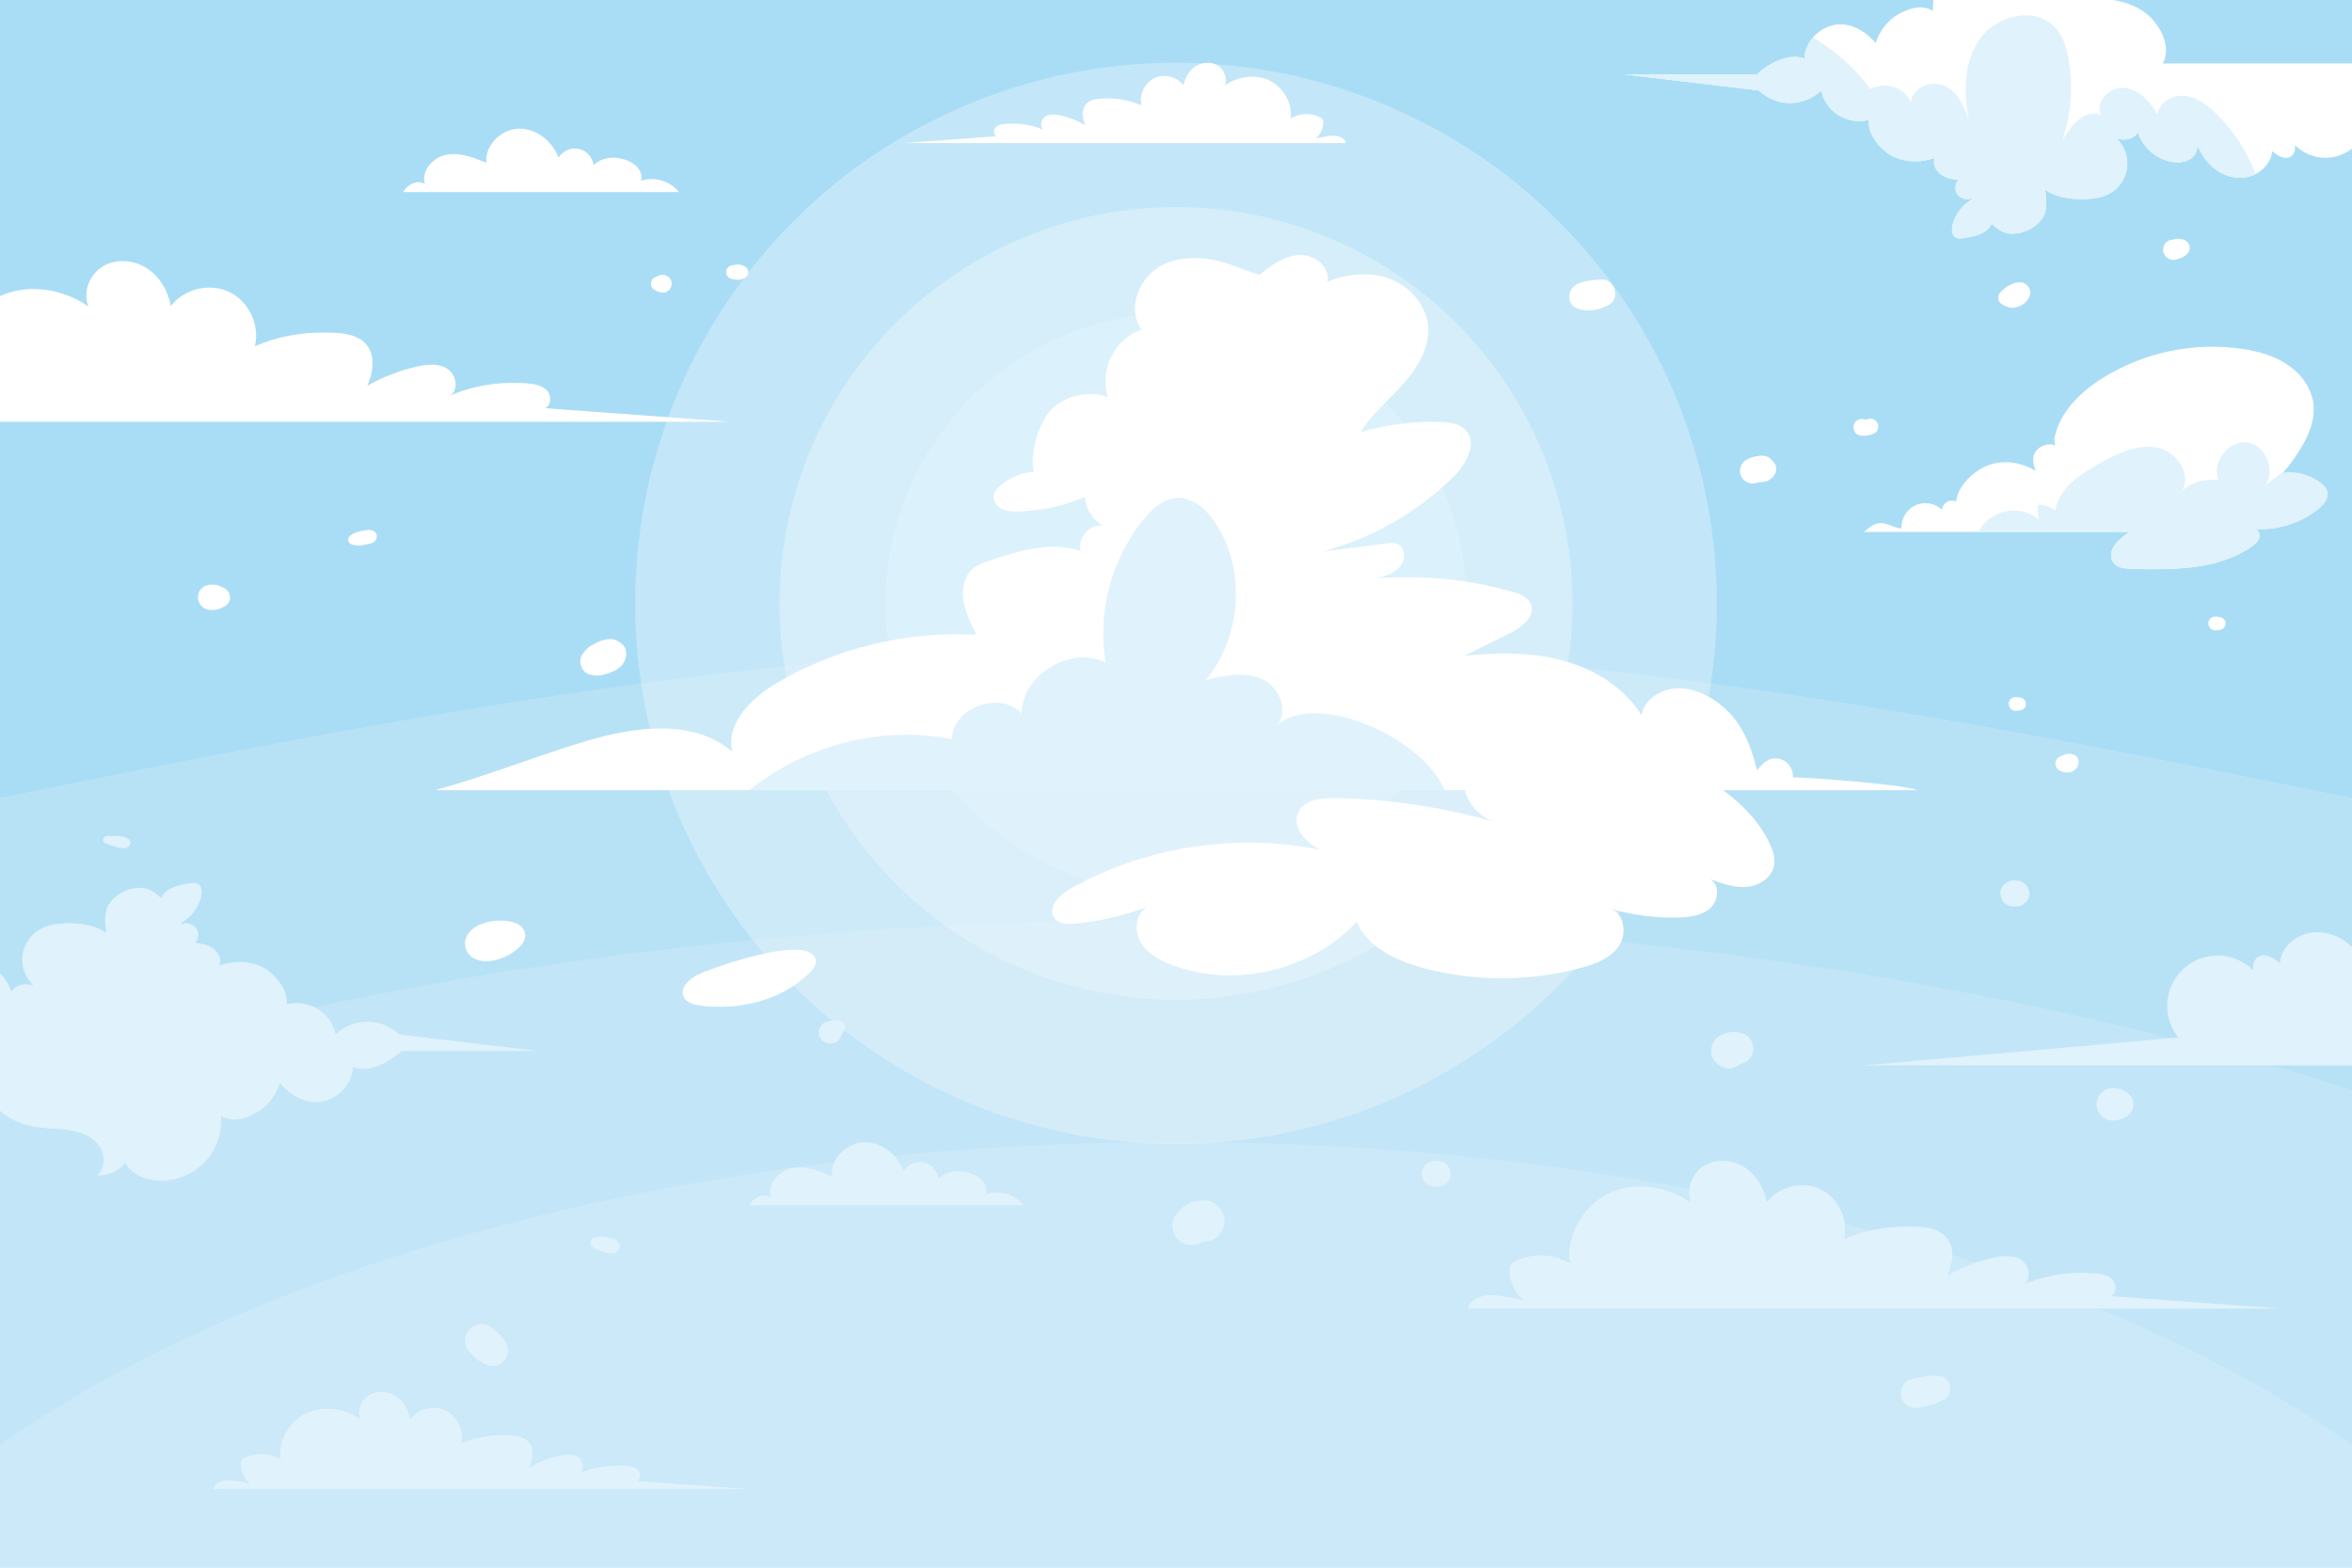 <?xml version="1.0" encoding="utf-8"?>
<!-- Generator: Adobe Illustrator 27.5.0, SVG Export Plug-In . SVG Version: 6.00 Build 0)  -->
<svg version="1.1" xmlns="http://www.w3.org/2000/svg" xmlns:xlink="http://www.w3.org/1999/xlink" x="0px" y="0px"
	 viewBox="0 0 750 500" style="enable-background:new 0 0 750 500;" xml:space="preserve">
<g id="BACKGROUND_2">
	<g id="BG_1_">
		<g>
			<g>
				<rect style="fill:#A9DDF5;" width="750" height="500"/>
			</g>
		</g>
	</g>
	<g id="OBJECTS_2_">
		<g>
			<circle style="opacity:0.3;fill:#FFFFFF;" cx="375" cy="192.462" r="172.449"/>
			<circle style="opacity:0.3;fill:#FFFFFF;" cx="375" cy="192.462" r="126.429"/>
			<g style="opacity:0.3;">
				<circle style="opacity:0.5;fill:#FFFFFF;" cx="375" cy="192.462" r="92.678"/>
			</g>
		</g>
		<g id="OBJECTS_1_">
			<g>
				<g>
					<path style="opacity:0.2;fill:#F0F7FD;" d="M750,460.823V500H0v-39.177c83.4-58.468,220.29-96.595,375-96.595
						S666.6,402.355,750,460.823z"/>
					<path style="opacity:0.2;fill:#F0F7FD;" d="M750,347.608V500H0V347.608c108.42-34.396,237.06-54.302,375-54.302
						S641.58,313.212,750,347.608z"/>
				</g>
				<path style="opacity:0.2;fill:#F0F7FD;" d="M750,254.496V500H0V254.496c115.77-23.478,242.37-48.829,375-48.829
					S634.23,231.018,750,254.496z"/>
			</g>
		</g>
		<g>
			<g>
				<path style="fill:#FFFFFF;" d="M739.25,162.33c-5.68,4.59-13.14,6.9-20.41,6.35c1.25,0.11,1.93,1.69,1.57,2.89
					c-0.36,1.2-1.41,2.06-2.45,2.77c-10.82,7.49-24.98,7.43-38.13,7.1c-2.18-0.06-4.69-0.28-5.96-2.05
					c-1.14-1.6-0.74-3.91,0.42-5.49c1.15-1.59,3.17-3.26,4.86-4.25h-84.77c1.81-1.47,3.29-2.89,5.62-2.81
					c2.2,0.08,4.15,1.62,6.34,1.69c-0.17-3.04,1.66-6.1,4.43-7.38c2.76-1.28,6.29-0.69,8.49,1.41c0.11-1.19,0.94-2.29,2.07-2.71
					c0.78-0.29,1.66-0.25,2.42,0.09c0.57-4.97,5.52-9.73,10.18-11.51c4.93-1.89,10.68-1,15.19,1.75c-0.49-1.47-0.98-3.01-0.7-4.52
					c0.55-2.98,4.27-4.66,7.1-3.63c-0.42-0.42-0.47-1.95-0.35-2.51c1.67-8.09,8.12-14.38,15.1-18.8
					c13.15-8.32,29.32-11.74,44.72-9.44c5.08,0.76,10.16,2.16,14.43,5.02c4.27,2.86,7.64,7.34,8.27,12.44
					c0.61,4.89-1.31,9.77-3.88,13.98c-1.58,2.61-3.38,5.35-5.46,7.64c-0.14,0.17-0.29,0.34-0.45,0.5c4.2-0.6,8.62,0.55,12,3.11
					c0.99,0.75,1.93,1.68,2.22,2.89C742.62,158.98,740.94,160.96,739.25,162.33z"/>
				<path style="fill:#E0F2FC;" d="M739.25,162.33c-5.68,4.59-13.14,6.9-20.41,6.35c1.25,0.11,1.93,1.69,1.57,2.89
					c-0.36,1.2-1.41,2.06-2.45,2.77c-10.82,7.49-24.98,7.43-38.13,7.1c-2.18-0.06-4.69-0.28-5.96-2.05
					c-1.14-1.6-0.74-3.91,0.42-5.49c1.15-1.59,3.17-3.26,4.86-4.25h-48.16c0.97-2.31,3.01-4.35,6.5-5.86
					c4.08-1.78,9.14-1.03,12.54,1.84c-0.11-1.55-0.22-3.1-0.33-4.65c2.03-0.05,4.07,0.63,5.68,1.87c1.15-7.17,8.1-11.74,14.47-15.23
					c5.55-3.05,11.72-6.07,17.94-4.89c6.22,1.17,11.37,8.73,7.83,13.98c3.15-2.9,7.68-4.24,11.9-3.52
					c-2.52-5.67,3.19-13.05,9.31-12.04c6.11,1.01,9.15,9.83,4.94,14.39c2-1.94,4.21-3.68,6.58-5.18c-0.14,0.17-0.29,0.34-0.45,0.5
					c4.2-0.6,8.62,0.55,12,3.11c0.99,0.75,1.93,1.68,2.22,2.89C742.62,158.98,740.94,160.96,739.25,162.33z"/>
			</g>
			<path style="fill:#FFFFFF;" d="M510.772,89.171c-2.642,0.1-5.952,0.309-8.261,1.673c-2.503,1.478-3.037,6.024,0,7.349
				c3.431,1.496,7.223,0.812,10.456-0.917C516.74,95.259,515.052,89.009,510.772,89.171z"/>
			<path style="fill:#FFFFFF;" d="M661.605,240.879c-1.009-0.46-1.784-0.674-2.898-0.344c-0.409,0.121-0.795,0.277-1.179,0.47
				c-0.052,0.03-0.107,0.055-0.16,0.083c-0.027,0.009-0.046,0.015-0.085,0.029c-1.023,0.333-1.907,1.3-1.856,2.438
				c0.054,1.218,0.777,1.984,1.856,2.438c0.916,0.385,1.925,0.525,2.895,0.267c1.276-0.339,2.328-1.232,2.569-2.575
				C662.926,242.685,662.65,241.355,661.605,240.879z"/>
			<path style="fill:#FFFFFF;" d="M644.574,222.58c-0.603-0.191-1.221-0.223-1.849-0.257c-1.153-0.063-2.254,1.058-2.203,2.203
				c0.051,1.14,0.971,2.271,2.203,2.203c0.628-0.034,1.246-0.066,1.849-0.257C646.488,225.864,646.491,223.188,644.574,222.58z"/>
			<path style="fill:#FFFFFF;" d="M708.24,196.913c-0.603-0.191-1.221-0.223-1.849-0.257c-1.153-0.063-2.254,1.059-2.203,2.203
				c0.051,1.14,0.971,2.271,2.203,2.203c0.628-0.034,1.246-0.066,1.849-0.257C710.155,200.198,710.158,197.521,708.24,196.913z"/>
			<g>
				<path style="fill:#FFFFFF;" d="M689.657,20.23c2.42-4.41,0.24-9.95-3.04-13.78c-3.189-3.714-7.996-5.725-12.855-6.45h-57.275
					c-0.126,1.142-0.152,2.294-0.06,3.44c-3.6-1.97-7.14-0.99-10.77,0.93c-3.63,1.93-6.29,5.44-7.56,9.35
					c-3.3-3.93-8.3-6.78-13.32-5.74c-2.55,0.53-4.89,1.97-6.61,3.93c-1.65,1.9-2.71,4.29-2.78,6.81
					c-4.56-1.92-11.18,1.21-15.19,5.03h-42.13l42.84,5.11c2.16,2.05,4.95,3.44,7.9,3.86c4.28,0.6,8.81-0.86,11.93-3.86
					c0.67,3.27,2.75,6.21,5.61,7.92c2.86,1.71,6.43,2.38,9.62,1.42c-0.33,3.02,1.25,5.94,3.26,8.21c1.45,1.63,3.19,3.07,5.23,3.85
					c4.25,1.63,8.1,1.55,12.41,0.13c-0.62,1.88,0.4,4.02,2,5.21c1.6,1.19,3.63,1.6,5.61,1.79c-1.08,1.18-1.25,3.09-0.39,4.44
					c0.85,1.35,2.83,2.03,4.36,1.55c-0.33,0,0.19-0.51,0.31-0.21c0.13,0.3-0.2,0.58-0.48,0.76c-2.73,1.74-4.77,4.53-5.61,7.66
					c-0.41,1.51-0.35,3.48,1.04,4.19c0.72,0.37,1.57,0.27,2.37,0.16c3.49-0.48,7.54-1.36,9.01-4.56c1.25,1.1,2.54,2.22,4.11,2.76
					c0.97,0.33,2.01,0.42,3.03,0.37c3.31-0.16,6.53-1.78,8.63-4.35c2.1-2.56,1.8-6.39,1.28-9.66c3.71,2.55,8.44,3.17,12.94,2.98
					c2.58-0.11,5.21-0.48,7.48-1.69c3.06-1.63,5.25-4.79,5.7-8.22c0.45-3.43-0.84-7.05-3.37-9.42c2.5,0.77,5.63,0.3,6.85-2
					c1.5,4.94,6.04,8.82,11.17,9.52c1.87,0.26,3.87,0.09,5.46-0.92c1.6-1.01,2.65-3,2.16-4.83c1.35,3.45,3.6,6.61,6.7,8.62
					c3.1,2.02,7.1,2.77,10.6,1.58c0.5-0.17,0.98-0.38,1.45-0.62c2.84-1.46,5.06-4.16,5.25-7.33c1.69,1.53,4.22,3,6.07,1.67
					c1.1-0.79,1.35-2.13,1.24-3.53c2.5,2.47,5.92,4,9.71,4c3.189,0,6.116-1.092,8.453-2.909V20.23H689.657z"/>
				<path style="fill:#E0F2FC;" d="M719.277,55.5c-0.47,0.24-0.95,0.45-1.45,0.62c-3.5,1.19-7.5,0.44-10.6-1.58
					c-3.1-2.01-5.35-5.17-6.7-8.62c0.49,1.83-0.56,3.82-2.16,4.83c-1.59,1.01-3.59,1.18-5.46,0.92c-5.13-0.7-9.67-4.58-11.17-9.52
					c-1.22,2.3-4.35,2.77-6.85,2c2.53,2.37,3.82,5.99,3.37,9.42c-0.45,3.43-2.64,6.59-5.7,8.22c-2.27,1.21-4.9,1.58-7.48,1.69
					c-4.5,0.19-9.23-0.43-12.94-2.98c0.52,3.27,0.82,7.1-1.28,9.66c-2.1,2.57-5.32,4.19-8.63,4.35c-1.02,0.05-2.06-0.04-3.03-0.37
					c-1.57-0.54-2.86-1.66-4.11-2.76c-1.47,3.2-5.52,4.08-9.01,4.56c-0.8,0.11-1.65,0.21-2.37-0.16c-1.39-0.71-1.45-2.68-1.04-4.19
					c0.84-3.13,2.88-5.92,5.61-7.66c0.28-0.18,0.61-0.46,0.48-0.76c-0.12-0.3-0.64,0.21-0.31,0.21c-1.53,0.48-3.51-0.2-4.36-1.55
					c-0.86-1.35-0.69-3.26,0.39-4.44c-1.98-0.19-4.01-0.6-5.61-1.79c-1.6-1.19-2.62-3.33-2-5.21c-4.31,1.42-8.16,1.5-12.41-0.13
					c-2.04-0.78-3.78-2.22-5.23-3.85c-2.01-2.27-3.59-5.19-3.26-8.21c-3.19,0.96-6.76,0.29-9.62-1.42
					c-2.86-1.71-4.94-4.65-5.61-7.92c-3.12,3-7.65,4.46-11.93,3.86c-2.95-0.42-5.74-1.81-7.9-3.86l-42.84-5.11h42.13
					c4.01-3.82,10.63-6.95,15.19-5.03c0.07-2.52,1.13-4.91,2.78-6.81c7.57,4.73,14,10.45,18.22,16.52
					c4.71-2.47,10.69-0.88,12.9,4.18c0.75-5,6.92-7.24,11.19-5c4.39,2.31,6.48,7.41,7.62,12.23c-1.94-9.2-2.23-19.5,3.08-27.25
					c5.32-7.75,17.93-10.74,24.22-3.76c2.48,2.76,3.58,6.49,4.21,10.15c1.51,8.69,0.79,17.75-2.07,26.09
					c2.56-4.94,7.52-10.76,12.48-8.25c-2.2-4.15,2.74-9.27,7.42-8.8c4.67,0.47,8.23,4.43,10.54,8.52c0.41-3.86,4.77-6.35,8.63-5.96
					c3.86,0.38,7.18,2.87,9.97,5.57C712.167,41.56,716.517,48.23,719.277,55.5z"/>
			</g>
			<path style="fill:#FFFFFF;" d="M643.292,90.112c-0.551,0.12-1.06,0.181-1.585,0.403c-0.308,0.13-0.555,0.262-0.84,0.419
				c-0.142,0.078-0.798,0.411-0.083,0.076c-0.952,0.446-1.842,1.071-2.549,1.868c-1.333,0.957-1.48,3.402,0.176,4.152
				c-0.255-0.24-0.213-0.219,0.127,0.063c0.146,0.148,0.316,0.256,0.51,0.324c0.354,0.173,0.735,0.321,1.106,0.455
				c0.941,0.34,1.9,0.374,2.867,0.111c1.785-0.486,3.089-1.428,3.966-3.064C648.371,92.335,646.096,89.499,643.292,90.112z"/>
			<path style="fill:#FFFFFF;" d="M696.365,76.469c-0.912-0.302-1.7-0.401-2.664-0.225c-0.521,0.095-1.04,0.203-1.56,0.304
				c-1.664,0.325-2.768,2.404-2.259,3.979c0.527,1.628,2.246,2.79,3.979,2.259c0.505-0.155,1.015-0.299,1.516-0.465
				c0.895-0.295,1.514-0.799,2.147-1.465C698.929,79.378,698.248,77.093,696.365,76.469z"/>
			<path style="fill:#FFFFFF;" d="M565.877,147.821c-0.536-0.745-1.033-1.386-1.813-1.888c-0.845-0.545-2.035-0.667-3.027-0.556
				c-1.508,0.168-2.847,0.53-4.179,1.283c-1.86,1.052-2.648,3.75-1.464,5.585c1.293,2.006,3.504,2.424,5.585,1.464
				c-1.025,0.473-0.158,0.123,0.187,0.008c0.039,0.001,0.08,0.002,0.133,0.002c0.615,0,1.129,0.033,1.766-0.143
				c0.687-0.189,0.979-0.444,1.504-0.768C566.126,151.846,567.053,149.456,565.877,147.821z"/>
			<path style="fill:#FFFFFF;" d="M598.74,135.073c-0.448-1.061-1.773-1.878-2.944-1.445c-0.209,0.077-0.411,0.135-0.625,0.193
				c-0.021,0.006-0.028,0.009-0.044,0.013c-0.01-0.003-0.016-0.007-0.035-0.01c-0.109-0.017-0.229-0.015-0.348-0.013
				c-0.051-0.017-0.223-0.052-0.356-0.092c-1.333-0.405-2.963,0.483-3.277,1.861c-0.296,1.301,0.394,3.014,1.861,3.277
				c1.686,0.302,3.215,0.115,4.748-0.667C598.825,137.625,599.196,136.153,598.74,135.073z"/>
			<path style="fill:#FFFFFF;" d="M317.775,43.46c-1.037-0.403-1.092-1.996-0.336-2.813c0.756-0.817,1.95-1.033,3.058-1.129
				c4.197-0.366,8.587,0.271,12.447,1.958c-1.499-0.85-1.087-3.356,0.362-4.289c1.449-0.933,3.338-0.723,5.016-0.33
				c2.717,0.636,5.343,1.663,7.771,3.039c-1.008-2.156-1.351-4.967,0.257-6.722c1.184-1.292,3.073-1.629,4.822-1.729
				c4.404-0.254,8.779,0.399,12.833,2.138c-0.831-3.352,0.969-7.167,4.085-8.657c3.116-1.489,7.216-0.494,9.302,2.259
				c0.452-2.42,1.788-4.729,3.862-6.057c2.074-1.328,4.901-1.539,7.004-0.257c2.103,1.281,3.213,4.119,2.269,6.393
				c3.979-2.818,9.404-3.695,13.887-1.778c4.465,1.91,7.663,7.102,7.189,11.935c-0.04-0.065-0.297,0.039-0.199,0.16
				c0.117,0.145,0.347,0.062,0.511-0.027c2.748-1.495,6.227-1.559,9.028-0.166c0.283,0.141,0.568,0.303,0.751,0.56
				c0.217,0.305,0.259,0.698,0.263,1.072c0.018,1.96-0.895,3.909-2.414,5.148c1.268-0.312,2.552-0.559,3.845-0.738
				c1.145-0.159,2.333-0.262,3.439,0.077c1.105,0.339,2.181,0.973,2.352,2.116H288.29L317.775,43.46z"/>
		</g>
		<g>
			<path style="fill:#E0F2FC;" d="M127.343,329.936c-2.211-2.097-5.068-3.521-8.088-3.948c-4.387-0.62-9.024,0.878-12.221,3.946
				c-0.678-3.341-2.814-6.36-5.74-8.111c-2.925-1.751-6.583-2.435-9.849-1.454c0.339-3.086-1.284-6.077-3.345-8.399
				c-1.486-1.676-3.264-3.149-5.356-3.95c-4.345-1.664-8.292-1.585-12.71-0.125c0.643-1.933-0.41-4.124-2.044-5.34
				s-3.721-1.638-5.748-1.835c1.106-1.206,1.281-3.166,0.405-4.549c-0.876-1.382-2.901-2.069-4.464-1.585
				c0.335,0.002-0.197,0.528-0.323,0.218c-0.126-0.31,0.207-0.6,0.49-0.78c2.798-1.785,4.893-4.642,5.755-7.848
				c0.414-1.541,0.351-3.557-1.07-4.285c-0.733-0.376-1.61-0.273-2.427-0.161c-3.573,0.491-7.726,1.391-9.229,4.669
				c-1.275-1.127-2.595-2.281-4.206-2.828c-0.993-0.338-2.058-0.428-3.106-0.379c-3.392,0.158-6.687,1.817-8.834,4.447
				c-2.147,2.631-1.84,6.547-1.316,9.902c-3.798-2.617-8.638-3.252-13.246-3.055c-2.639,0.112-5.332,0.492-7.663,1.734
				c-3.128,1.667-5.37,4.9-5.835,8.414c-0.465,3.514,0.86,7.218,3.447,9.642c-2.554-0.784-5.766-0.307-7.01,2.057
				c-0.673-2.225-1.949-4.239-3.612-5.859v43.829c3.294,3.006,7.744,4.662,12.199,5.261c3.458,0.465,6.981,0.359,10.419,0.958
				c3.437,0.599,6.927,2.042,8.963,4.875s2.055,7.273-0.653,9.473c3.411,0.241,6.899-1.314,9-4.012
				c1.627,3.222,5.264,4.992,8.836,5.511c5.645,0.82,11.623-1.061,15.78-4.966s6.409-9.753,5.943-15.439
				c3.688,2.022,7.318,1.016,11.034-0.953c3.716-1.969,6.443-5.566,7.744-9.566c3.373,4.023,8.499,6.942,13.638,5.87
				c5.139-1.072,9.467-5.743,9.611-10.99c4.668,1.964,11.446-1.241,15.557-5.152h43.144L127.343,329.936z"/>
			<path style="fill:#E0F2FC;" d="M326.403,384.428h-87.502c1.248-2.43,4.67-4.111,6.915-2.556
				c-1.353-4.145,2.556-8.505,6.842-9.299c4.287-0.794,8.605,0.889,12.623,2.581c-0.528-5.545,4.665-10.674,10.233-10.841
				c5.568-0.167,10.744,3.959,12.659,9.19c1.275-2.132,3.969-3.31,6.399-2.797c2.431,0.512,4.42,2.677,4.726,5.142
				c3.195-2.908,7.941-2.94,11.773-0.946c2.189,1.138,4.086,3.603,3.281,5.935C318.585,379.404,323.649,380.911,326.403,384.428z"/>
			<path style="fill:#E0F2FC;" d="M161.374,428.286c-0.616-0.936-1.197-2.03-2.053-2.758c-0.639-0.544-1.278-1.087-1.916-1.63
				c-1.118-0.951-2.263-1.625-3.787-1.641c-1.278-0.013-2.824,0.536-3.723,1.473c-1.941,2.022-2.286,5.433-0.168,7.51
				c0.595,0.584,1.178,1.184,1.788,1.754c0.893,0.835,1.823,1.415,2.888,1.985c1.894,1.014,4.478,0.991,6.058-0.655
				C161.919,432.801,162.617,430.176,161.374,428.286z"/>
			<path style="fill:#E0F2FC;" d="M197.541,396.936c-0.729-1.782-2.007-2.008-3.758-2.252c-0.695-0.097-1.454-0.307-2.15-0.292
				c-0.715,0.015-1.466,0.22-2.172,0.334c-1.521,0.245-1.514,2.37-0.402,3.076c1.207,0.766,2.275,1.222,3.653,1.592
				c1.513,0.406,3.046,0.84,4.288-0.411C197.481,398.499,197.816,397.61,197.541,396.936z"/>
			<path style="fill:#E0F2FC;" d="M41.124,267.709c-1.8-1.48-4.864-1.013-7.076-1.03c-1.388-0.011-1.598,1.96-0.32,2.367
				c1.097,0.35,2.188,0.732,3.295,1.051c1.061,0.306,2.341,0.683,3.399,0.271C41.416,269.98,42.143,268.548,41.124,267.709z"/>
		</g>
		<g>
			<g>
				<g>
					<path style="fill:#E0F2FC;" d="M500.446,402.372c-0.004-0.035-0.003-0.071-0.006-0.106
						C500.426,402.29,500.421,402.322,500.446,402.372z"/>
					<path style="fill:#E0F2FC;" d="M673.077,413.376c1.908-0.742,2.009-3.673,0.618-5.176c-1.391-1.503-3.587-1.9-5.627-2.078
						c-7.721-0.674-15.799,0.499-22.901,3.602c2.758-1.564,1.999-6.174-0.666-7.891c-2.666-1.717-6.142-1.331-9.23-0.608
						c-5,1.17-9.831,3.059-14.298,5.592c1.855-3.967,2.486-9.138-0.473-12.367c-2.178-2.377-5.653-2.996-8.872-3.182
						c-8.103-0.467-16.152,0.733-23.611,3.934c1.53-6.168-1.783-13.187-7.517-15.927c-5.734-2.74-13.276-0.908-17.114,4.156
						c-0.832-4.453-3.29-8.7-7.105-11.143c-3.815-2.443-9.018-2.831-12.887-0.473c-3.869,2.357-5.911,7.578-4.175,11.763
						c-7.321-5.185-17.303-6.798-25.551-3.27c-8.216,3.513-14.1,13.067-13.227,21.96c0.074-0.12,0.546,0.072,0.366,0.295
						c-0.215,0.266-0.639,0.114-0.94-0.05c-5.056-2.751-11.457-2.869-16.611-0.305c-0.52,0.258-1.045,0.558-1.382,1.031
						c-0.399,0.56-0.477,1.284-0.483,1.972c-0.033,3.606,1.647,7.191,4.441,9.472c-2.333-0.574-4.695-1.028-7.075-1.359
						c-2.107-0.293-4.293-0.483-6.326,0.141c-2.033,0.624-4.013,1.79-4.327,3.893h259.224L673.077,413.376z"/>
					<path style="fill:#E0F2FC;" d="M203.142,472.329c1.258-0.489,1.324-2.421,0.407-3.412c-0.917-0.991-2.365-1.252-3.709-1.37
						c-5.089-0.444-10.414,0.329-15.096,2.374c1.818-1.031,1.318-4.07-0.439-5.202s-4.049-0.877-6.084-0.401
						c-3.296,0.771-6.48,2.017-9.425,3.686c1.223-2.615,1.638-6.023-0.312-8.152c-1.436-1.567-3.726-1.975-5.848-2.097
						c-5.341-0.307-10.647,0.483-15.564,2.593c1.008-4.066-1.175-8.693-4.955-10.499c-3.779-1.806-8.751-0.599-11.281,2.74
						c-0.548-2.936-2.169-5.735-4.684-7.346c-2.515-1.61-5.944-1.866-8.494-0.312c-2.55,1.554-3.896,4.996-2.752,7.754
						c-4.826-3.418-11.406-4.481-16.842-2.156c-5.416,2.316-9.294,8.613-8.719,14.475c0.049-0.079,0.36,0.048,0.242,0.194
						c-0.142,0.176-0.422,0.075-0.62-0.033c-3.333-1.814-7.552-1.891-10.949-0.201c-0.343,0.17-0.689,0.368-0.911,0.68
						c-0.263,0.369-0.314,0.847-0.319,1.3c-0.022,2.377,1.086,4.74,2.927,6.244c-1.538-0.379-3.095-0.678-4.664-0.896
						c-1.388-0.193-2.83-0.318-4.17,0.093c-1.34,0.411-2.645,1.18-2.853,2.566h170.873L203.142,472.329z"/>
				</g>
			</g>
			<path style="fill:#E0F2FC;" d="M750,339.821v-37.726c-0.859-0.851-1.79-1.627-2.808-2.288c-3.618-2.347-8.282-3.228-12.365-1.84
				c-4.083,1.388-7.563,4.966-7.817,9.271c-1.969-1.782-4.92-3.496-7.077-1.946c-1.278,0.918-1.572,2.483-1.449,4.117
				c-2.908-2.88-6.906-4.66-11.321-4.66c-8.888,0-16.094,7.205-16.094,16.094c0,3.808,1.33,7.301,3.54,10.057l-100.463,8.921H750z"
				/>
			<path style="fill:#E0F2FC;" d="M383.899,382.854c-2.36-0.025-5.52,0.677-7.085,2.571c0.432-0.334,0.864-0.668,1.296-1.001
				c-1.509,1.155-2.354,1.921-3.446,3.485c-1.48,2.121-0.917,5.684,0.955,7.402c0.78,0.716,1.688,1.245,2.695,1.571
				c1.333,0.431,3.542,0.224,4.707-0.616c0.104-0.075,0.22-0.124,0.327-0.191c0.052-0.012,0.105-0.024,0.158-0.037
				c0.131,0,0.26-0.02,0.393-0.012c3.446,0.194,6.739-3.168,6.586-6.586C390.323,385.841,387.591,382.893,383.899,382.854z"/>
			<path style="fill:#E0F2FC;" d="M458.458,370.236h-1.022c-2.161,0-4.232,1.901-4.132,4.132c0.1,2.239,1.816,4.132,4.132,4.132
				h1.022c2.161,0,4.232-1.901,4.132-4.132C462.49,372.13,460.775,370.236,458.458,370.236z"/>
			<path style="fill:#E0F2FC;" d="M643,280.839h-1.022c-2.161,0-4.232,1.901-4.132,4.132c0.1,2.239,1.816,4.132,4.132,4.132H643
				c2.161,0,4.232-1.901,4.132-4.132C647.032,282.733,645.317,280.839,643,280.839z"/>
			<path style="fill:#E0F2FC;" d="M621.824,441.744c-0.495-1.802-2.146-2.918-3.959-3.014c-2.895-0.153-5.523,0.496-8.333,1.116
				c-2.491,0.55-3.948,3.44-3.297,5.807c0.706,2.568,3.309,3.849,5.807,3.297c1.278-0.282,2.556-0.564,3.834-0.846
				c1.475-0.326,2.739-1.022,4.061-1.723C621.531,445.535,622.29,443.442,621.824,441.744z"/>
			<path style="fill:#E0F2FC;" d="M678.088,348.337c-0.903-0.628-1.876-0.91-2.93-1.142c-1.783-0.392-3.783-0.065-5.074,1.341
				c-0.937,1.02-1.527,2.275-1.527,3.688c0,1.337,0.582,2.742,1.527,3.688c1.367,1.367,3.229,1.747,5.074,1.341
				c1.055-0.232,2.029-0.515,2.93-1.142c1.332-0.927,2.229-2.202,2.229-3.887C680.317,350.539,679.42,349.264,678.088,348.337z"/>
			<path style="fill:#E0F2FC;" d="M555.356,329.458c-2.448-0.739-4.758-0.313-6.961,0.901c-2.552,1.405-3.596,5.131-1.996,7.612
				c1.508,2.339,5.083,3.81,7.612,1.996c0.295-0.212,0.594-0.388,0.921-0.546c-0.438,0.185-0.876,0.37-1.314,0.554
				c0.544-0.224,1.162-0.599,1.713-0.745c-0.127,0.055-0.282,0.123-0.473,0.207c0.163-0.063,0.328-0.116,0.497-0.159
				c2.072-0.601,3.839-2.671,3.739-4.91C558.992,332.083,557.578,330.129,555.356,329.458z"/>
			<path style="fill:#E0F2FC;" d="M267.313,325.353c-0.852,0.092-1.703,0.184-2.555,0.276c-1.31,0.142-2.43,0.601-3.128,1.794
				c-0.654,1.118-0.654,2.539,0,3.657c1.343,2.296,4.942,2.41,6.257,0c0.441-0.808,0.882-1.616,1.323-2.424
				C269.932,327.332,269.056,325.165,267.313,325.353z"/>
		</g>
		<g>
			<path style="fill:#FFFFFF;" d="M549.469,252.02h61.762c-3.327-1.878-39.478-4.46-39.536-3.986
				c0.344-2.71-1.721-5.464-4.402-6.037c-3.227-0.674-5.205,1.463-6.998,3.7c-2.352-9.307-5.636-17.309-14.168-22.715
				c-3.829-2.424-8.389-4.001-12.863-3.327c-4.474,0.689-9.12,3.943-9.837,8.403c-5.535-8.876-15.114-14.713-25.224-17.423
				c-10.11-2.696-20.764-2.538-31.175-1.506c4.833-2.395,9.651-4.79,14.483-7.184c3.786-1.879,8.274-5.435,6.625-9.335
				c-0.946-2.223-3.513-3.183-5.822-3.843c-14.039-4.03-28.35-5.349-42.92-4.359c2.639-0.789,5.449-1.678,7.17-3.843
				c1.707-2.165,1.534-5.994-0.989-7.084c-1.118-0.473-2.38-0.33-3.571-0.186c-6.768,0.875-13.523,1.735-20.291,2.61
				c15.659-4.159,30.186-12.447,41.73-23.805c4.072-4.015,7.844-10.726,3.943-14.914c-1.979-2.137-5.177-2.524-8.088-2.61
				c-8.604-0.258-17.222,0.832-25.482,3.241c3.685-5.865,9.178-10.325,13.781-15.502c4.603-5.177,8.489-11.73,7.758-18.613
				c-0.717-6.711-5.951-12.462-12.289-14.799c-6.338-2.352-13.508-1.635-19.789,0.889c1.047-4.675-4.23-8.776-8.991-8.489
				c-4.775,0.287-8.891,3.341-12.619,6.324c-3.356-0.86-6.51-2.323-9.794-3.427c-7.328-2.467-15.817-2.997-22.428,1.018
				c-6.596,4.03-9.981,13.638-5.464,19.918c-8.504,2.739-13.623,13.107-10.669,21.539c-5.822-2.079-12.72-0.789-17.38,3.269
				c-4.675,4.044-7.557,14.441-6.324,20.492c-4.044,0.315-7.973,2.022-10.97,4.775c-0.746,0.674-1.448,1.463-1.721,2.438
				c-0.502,1.792,0.746,3.728,2.395,4.603c1.649,0.875,3.599,0.932,5.464,0.889c7.256-0.201,14.483-1.778,21.166-4.617
				c0.23,3.771,2.51,7.371,5.851,9.163c-4.245-0.846-8.489,3.958-7.113,8.059c-9.264-3.241-19.431-0.172-28.752,2.897
				c-2.079,0.688-4.216,1.405-5.851,2.868c-2.581,2.294-3.413,6.08-2.911,9.507c0.488,3.413,2.208,7.916,3.915,10.913
				c-0.1,0.287-0.401,0.502-0.703,0.487c-21.682-1.076-43.622,4.288-62.365,15.229c-8.16,4.761-16.649,12.849-14.555,22.055
				c-12.361-10.497-30.932-8.002-46.462-3.37c-16.09,4.79-32.05,11.271-48.226,15.688h328.375
				c1.248,4.931,4.927,8.787,10.216,10.326c-16.857-4.906-34.374-7.538-51.928-7.803c-4.376-0.066-9.681,0.582-11.492,4.566
				c-2.113,4.65,2.423,9.639,6.991,11.923c-26.917-5.49-55.756-0.984-79.715,12.456c-3.478,1.951-7.333,6.02-5.021,9.27
				c1.436,2.018,4.369,2.078,6.834,1.833c7.768-0.773,15.433-2.565,22.739-5.317c-3.677,2.112-4.208,7.587-2.063,11.245
				c2.145,3.658,6.149,5.798,10.12,7.283c19.967,7.468,44.168,1.804,58.747-13.75c3.645,8.19,12.747,12.415,21.409,14.722
				c16.366,4.358,33.879,4.323,50.228-0.1c4.547-1.23,9.318-3.022,11.979-6.909c2.661-3.887,1.835-10.369-2.6-11.959
				c7.133,2.124,14.615,3.071,22.052,2.792c3.556-0.134,7.388-0.674,9.938-3.156c2.55-2.482,2.76-7.496-0.395-9.14
				c3.729,1.409,7.605,2.841,11.582,2.562c3.977-0.28,8.094-2.778,8.911-6.681c0.519-2.479-0.349-5.036-1.448-7.318
				C560.928,262.012,555.629,256.556,549.469,252.02z"/>
			<path style="fill:#E0F2FC;" d="M460.684,252.02H238.901c17.882-14.268,42.102-20.779,64.602-16.247
				c0.315-10.11,15.458-15.674,22.256-8.174c0.215-12.462,15.659-21.826,26.816-16.262c-2.71-15.989,1.807-33.039,12.031-45.616
				c2.739-3.356,6.238-6.582,10.554-6.883c5.478-0.373,10.081,4.087,12.949,8.762c9.221,15.014,7.658,35.85-3.685,49.33
				c5.965-1.491,12.49-2.868,18.097-0.315c5.607,2.553,8.776,10.827,4.273,15.028C419.299,219.985,453.371,234.898,460.684,252.02z"
				/>
		</g>
		<g>
			<g>
				<path style="fill:#FFFFFF;" d="M0,134.514h232.731l-58.982-4.329c2.075-0.806,2.184-3.993,0.672-5.627
					c-1.512-1.634-3.9-2.066-6.118-2.259c-8.395-0.733-17.177,0.543-24.899,3.916c2.999-1.701,2.173-6.713-0.725-8.58
					c-2.898-1.867-6.678-1.447-10.035-0.661c-5.436,1.272-10.688,3.326-15.545,6.079c2.017-4.313,2.702-9.935-0.515-13.446
					c-2.368-2.585-6.146-3.258-9.646-3.459c-8.81-0.507-17.562,0.797-25.671,4.277c1.663-6.706-1.938-14.338-8.173-17.317
					c-6.234-2.979-14.434-0.988-18.608,4.519c-0.904-4.842-3.577-9.459-7.725-12.116c-4.148-2.656-9.804-3.077-14.011-0.515
					c-4.207,2.563-6.427,8.24-4.539,12.789c-7.96-5.637-18.812-7.391-27.78-3.556C0.285,94.293,0.145,94.372,0,94.438V134.514z"/>
			</g>
			<path style="fill:#FFFFFF;" d="M216.526,61.268h-87.973c1.255-2.443,4.695-4.133,6.952-2.57c-1.36-4.167,2.57-8.551,6.88-9.349
				c4.31-0.798,8.651,0.894,12.691,2.595c-0.531-5.575,4.691-10.731,10.288-10.9c5.598-0.168,10.802,3.98,12.727,9.239
				c1.282-2.144,3.99-3.327,6.434-2.813c2.444,0.515,4.444,2.691,4.752,5.17c3.212-2.923,7.984-2.955,11.836-0.951
				c2.2,1.145,4.108,3.623,3.298,5.967C208.666,56.216,213.756,57.731,216.526,61.268z"/>
			<path style="fill:#FFFFFF;" d="M222.3,310.98c-2.56,1.365-5.397,3.863-4.447,6.604c0.743,2.145,3.365,2.881,5.617,3.163
				c12.485,1.56,25.99-1.715,34.854-10.645c0.925-0.931,1.849-2.058,1.811-3.37C259.845,296.891,226.091,308.958,222.3,310.98z"/>
			<path style="fill:#FFFFFF;" d="M164.572,294.488c-4.653-1.886-13.062-0.798-15.622,3.892c-1.376,2.521-0.566,5.553,1.858,7.087
				c4.534,2.868,12.398-0.318,15.546-4.226C168.384,298.723,167.539,295.691,164.572,294.488z"/>
			<path style="fill:#FFFFFF;" d="M70.884,187.257c-0.467-0.186-0.934-0.41-1.412-0.562c-0.742-0.236-1.561-0.219-2.335-0.219
				c-2.112,0-4.135,1.857-4.037,4.037c0.098,2.187,1.774,4.037,4.037,4.037c0.772,0,1.598,0.031,2.335-0.219
				c0.477-0.162,0.944-0.376,1.412-0.562c1.349-0.537,2.55-1.669,2.479-3.256C73.291,188.906,72.333,187.833,70.884,187.257z"/>
			<path style="fill:#FFFFFF;" d="M119.706,169.837c-1.121-1.206-2.606-0.776-4.052-0.548c-1.554,0.245-2.612,0.564-3.911,1.466
				c-1.063,0.738-1.001,2.489,0.373,2.856c0.618,0.165,1.259,0.401,1.903,0.431c0.779,0.036,1.576-0.185,2.334-0.331
				c1.349-0.26,3-0.346,3.623-1.776C120.3,171.193,120.277,170.452,119.706,169.837z"/>
			<path style="fill:#FFFFFF;" d="M210.571,87.741c-0.679,0.164-1.318,0.539-1.944,0.85c-1.445,0.717-1.445,3.106,0,3.823
				c0.625,0.31,1.265,0.686,1.944,0.85c1.802,0.434,3.625-0.866,3.625-2.761C214.196,88.615,212.373,87.306,210.571,87.741z"/>
			<path style="fill:#FFFFFF;" d="M237.153,84.789c-0.592-0.234-1.146-0.489-1.804-0.443c-0.51,0.036-1.02,0.116-1.528,0.173
				c-1.181,0.134-2.338,0.952-2.279,2.279c0.061,1.35,1.005,2.134,2.279,2.279c0.503,0.057,1.022,0.157,1.528,0.173
				c0.655,0.021,1.208-0.207,1.804-0.443C239.12,88.029,239.123,85.569,237.153,84.789z"/>
			<path style="fill:#FFFFFF;" d="M197.322,204.661c-1.032-0.66-2.15-0.983-3.468-0.806c-1.275,0.171-2.468,0.526-3.617,1.122
				c-0.661,0.343-1.329,0.705-1.964,1.091c-1.182,0.718-1.847,1.618-2.619,2.724c-1.513,2.167-0.051,5.941,2.604,6.4
				c1.292,0.224,2.325,0.452,3.65,0.137c0.797-0.19,1.623-0.437,2.4-0.695c0.978-0.325,1.944-0.783,2.796-1.371
				c1.281-0.885,2.029-2.001,2.356-3.398C200.104,207.732,199.302,205.712,197.322,204.661z"/>
		</g>
	</g>
</g>
<g id="BACKGROUND_1">
</g>


</svg>
